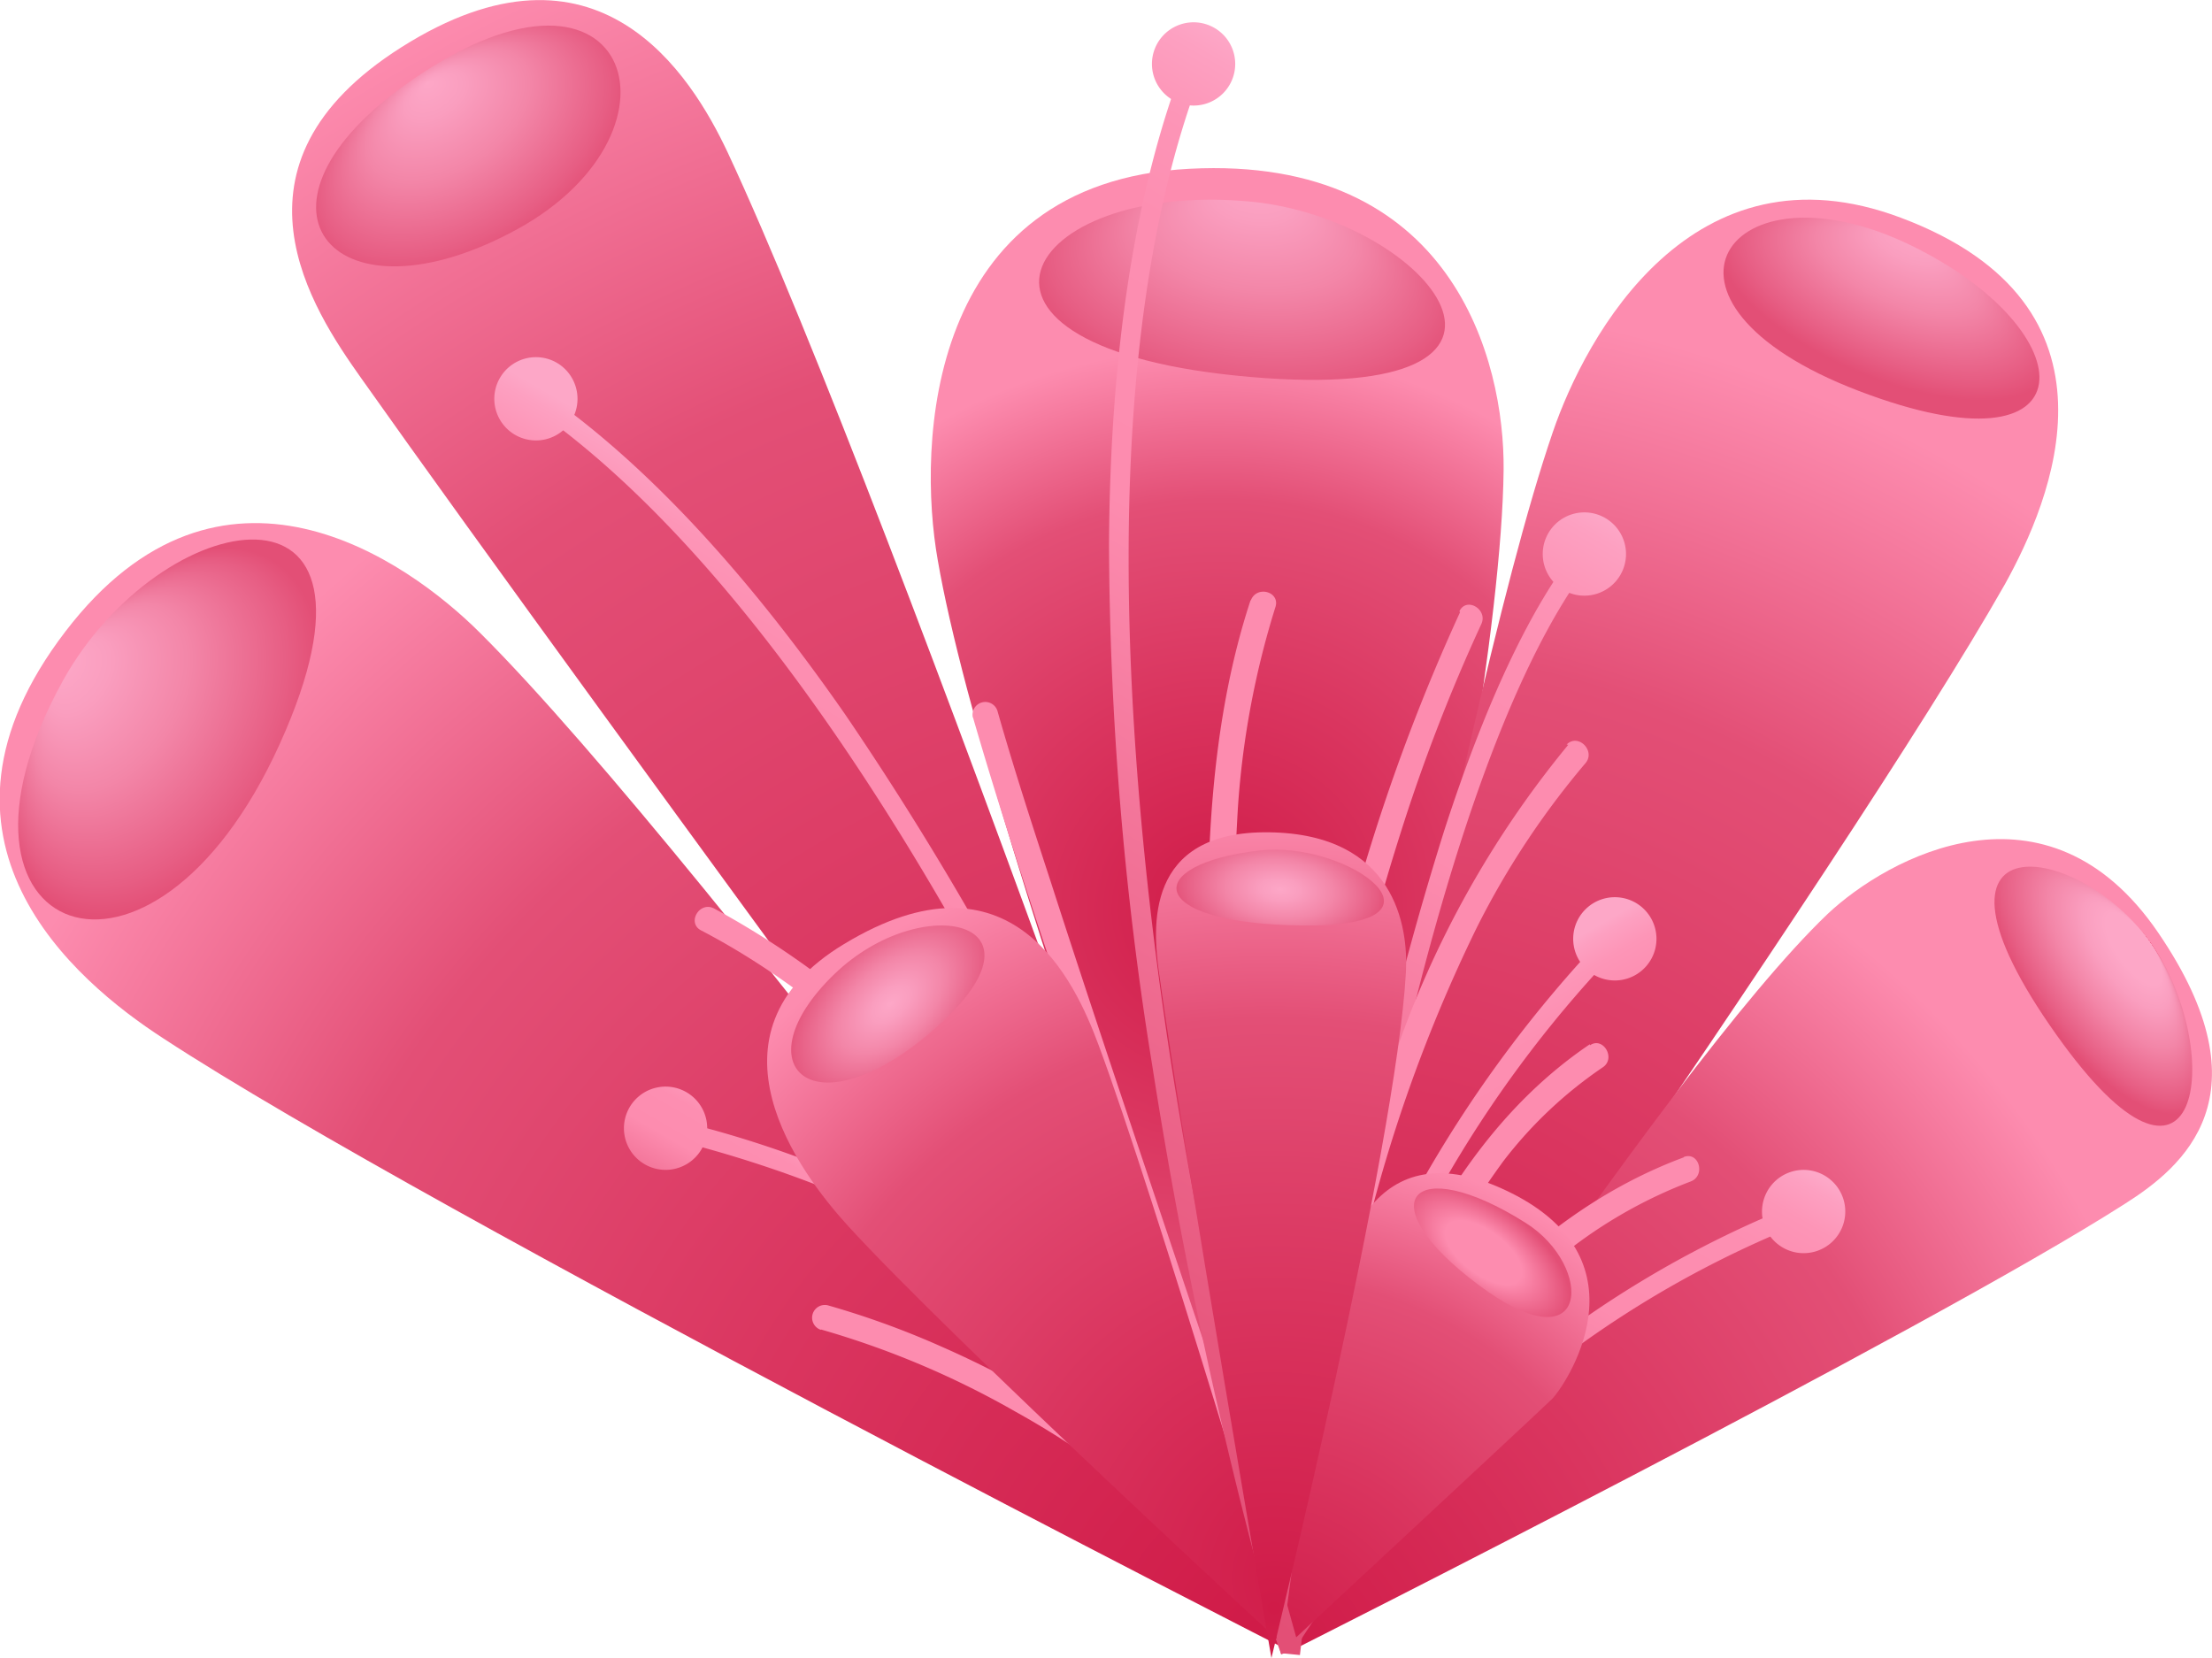 <svg xmlns="http://www.w3.org/2000/svg" xmlns:xlink="http://www.w3.org/1999/xlink" viewBox="0 0 117.94 88.41"><defs><style>.cls-1{fill:url(#radial-gradient);}.cls-2{fill:url(#radial-gradient-2);}.cls-3{fill:url(#radial-gradient-3);}.cls-4{fill:url(#radial-gradient-4);}.cls-5{fill:url(#radial-gradient-5);}.cls-6{fill:url(#linear-gradient);}.cls-7{fill:url(#linear-gradient-2);}.cls-8{fill:url(#linear-gradient-3);}.cls-9{fill:url(#linear-gradient-4);}.cls-10{fill:#fd8caf;}.cls-11{fill:url(#linear-gradient-5);}.cls-12{fill:url(#linear-gradient-6);}.cls-13{fill:url(#linear-gradient-7);}.cls-14{fill:url(#linear-gradient-8);}.cls-15{fill:url(#linear-gradient-9);}.cls-16{fill:url(#linear-gradient-10);}.cls-17{fill:url(#radial-gradient-6);}.cls-18{fill:url(#radial-gradient-7);}.cls-19{fill:url(#radial-gradient-8);}.cls-20{fill:url(#radial-gradient-9);}.cls-21{fill:url(#radial-gradient-10);}.cls-22{fill:url(#linear-gradient-11);}.cls-23{fill:url(#linear-gradient-12);}.cls-24{fill:url(#radial-gradient-11);}.cls-25{fill:url(#radial-gradient-12);}.cls-26{fill:url(#radial-gradient-13);}.cls-27{fill:url(#radial-gradient-14);}.cls-28{fill:url(#radial-gradient-15);}.cls-29{fill:url(#radial-gradient-16);}</style><radialGradient id="radial-gradient" cx="66.87" cy="86.99" r="74.44" gradientUnits="userSpaceOnUse"><stop offset="0" stop-color="#d01b48"/><stop offset="0.39" stop-color="#da355f"/><stop offset="0.73" stop-color="#e34f76"/><stop offset="1" stop-color="#fd8caf"/></radialGradient><radialGradient id="radial-gradient-2" cx="64.89" cy="48.5" r="29.98" xlink:href="#radial-gradient"/><radialGradient id="radial-gradient-3" cx="70.1" cy="85.14" r="69.46" xlink:href="#radial-gradient"/><radialGradient id="radial-gradient-4" cx="68.25" cy="86.76" r="96.82" xlink:href="#radial-gradient"/><radialGradient id="radial-gradient-5" cx="68.24" cy="88.25" r="48.92" xlink:href="#radial-gradient"/><linearGradient id="linear-gradient" x1="39.14" y1="71.37" x2="58.51" y2="37.83" gradientUnits="userSpaceOnUse"><stop offset="0.01" stop-color="#e34f76"/><stop offset="0.17" stop-color="#e7587e"/><stop offset="0.43" stop-color="#f17095"/><stop offset="0.67" stop-color="#fd8caf"/><stop offset="0.86" stop-color="#fd8eb1"/><stop offset="0.93" stop-color="#fd95b7"/><stop offset="0.98" stop-color="#fda0c1"/><stop offset="1" stop-color="#fda7c7"/></linearGradient><linearGradient id="linear-gradient-2" x1="9.52" y1="54.27" x2="28.88" y2="20.73" xlink:href="#linear-gradient"/><linearGradient id="linear-gradient-3" x1="61.77" y1="84.37" x2="92.34" y2="31.41" xlink:href="#linear-gradient"/><linearGradient id="linear-gradient-4" x1="55.07" y1="80.51" x2="85.65" y2="27.54" xlink:href="#linear-gradient"/><linearGradient id="linear-gradient-5" x1="73.89" y1="90.78" x2="91.8" y2="59.76" xlink:href="#linear-gradient"/><linearGradient id="linear-gradient-6" x1="79.26" y1="93.88" x2="97.17" y2="62.86" xlink:href="#linear-gradient"/><linearGradient id="linear-gradient-7" x1="50.23" y1="77.07" x2="55.41" y2="68.09" xlink:href="#linear-gradient"/><linearGradient id="linear-gradient-8" x1="31.84" y1="66.45" x2="37.03" y2="57.48" xlink:href="#linear-gradient"/><linearGradient id="linear-gradient-9" x1="83.54" y1="79.83" x2="70.75" y2="57.68" xlink:href="#linear-gradient"/><linearGradient id="linear-gradient-10" x1="98.33" y1="71.29" x2="85.54" y2="49.14" xlink:href="#linear-gradient"/><radialGradient id="radial-gradient-6" cx="311.53" cy="243.34" r="27.75" gradientTransform="translate(-254.94 -140.2) rotate(-2.66)" xlink:href="#radial-gradient"/><radialGradient id="radial-gradient-7" cx="714.51" cy="535.34" r="41.01" gradientTransform="matrix(0.99, -0.13, 0.13, 0.99, -707.29, -352.97)" xlink:href="#radial-gradient"/><radialGradient id="radial-gradient-8" cx="8.91" cy="38.9" fy="27.872" r="11.03" gradientTransform="matrix(0.55, -0.83, 0.52, 0.35, -16.35, 32.86)" gradientUnits="userSpaceOnUse"><stop offset="0.02" stop-color="#fda7c7"/><stop offset="0.2" stop-color="#fa9ebf"/><stop offset="0.5" stop-color="#f386a8"/><stop offset="0.87" stop-color="#e75e84"/><stop offset="0.99" stop-color="#e34f76"/></radialGradient><radialGradient id="radial-gradient-9" cx="24.97" cy="7.78" fy="0.932" r="9.86" gradientTransform="translate(1.56 17.58) rotate(-33.05) scale(1 0.59)" gradientUnits="userSpaceOnUse"><stop offset="0" stop-color="#fda7c7"/><stop offset="0.18" stop-color="#fa9ebf"/><stop offset="0.49" stop-color="#f386a8"/><stop offset="0.87" stop-color="#e75e84"/><stop offset="0.99" stop-color="#e34f76"/></radialGradient><radialGradient id="radial-gradient-10" cx="66.22" cy="15.45" fy="3.526" r="11.97" gradientTransform="translate(1.65 -1.1) rotate(7.78) scale(1 0.5)" xlink:href="#radial-gradient-9"/><linearGradient id="linear-gradient-11" x1="48.27" y1="76.63" x2="84.94" y2="13.12" xlink:href="#linear-gradient"/><linearGradient id="linear-gradient-12" x1="28.09" y1="64.98" x2="64.76" y2="1.46" xlink:href="#linear-gradient"/><radialGradient id="radial-gradient-11" cx="100.49" cy="15.98" fy="25.572" r="9.61" gradientTransform="translate(190.12 61.93) rotate(-156.72) scale(1 0.42)" gradientUnits="userSpaceOnUse"><stop offset="0" stop-color="#fda7c7"/><stop offset="0.19" stop-color="#fa9ebf"/><stop offset="0.49" stop-color="#f386a8"/><stop offset="0.87" stop-color="#e75e84"/><stop offset="1" stop-color="#e34f76"/></radialGradient><radialGradient id="radial-gradient-12" cx="112.04" cy="52.3" fy="43.589" r="8.73" gradientTransform="matrix(0.58, 0.81, -0.32, 0.23, 63.47, -50.72)" gradientUnits="userSpaceOnUse"><stop offset="0.26" stop-color="#fda7c7"/><stop offset="0.4" stop-color="#fa9ebf"/><stop offset="0.62" stop-color="#f386a8"/><stop offset="0.91" stop-color="#e75e84"/><stop offset="1" stop-color="#e34f76"/></radialGradient><radialGradient id="radial-gradient-13" cx="47.26" cy="53.45" fy="53.454" r="6.8" gradientTransform="matrix(-0.74, 0.67, -0.39, -0.43, 103.31, 44.84)" xlink:href="#radial-gradient-9"/><radialGradient id="radial-gradient-14" cx="79.58" cy="66.8" r="5.44" gradientTransform="matrix(0.8, 0.6, -0.29, 0.38, 34.81, -6.34)" gradientUnits="userSpaceOnUse"><stop offset="0.44" stop-color="#fd8caf"/><stop offset="0.99" stop-color="#e34f76"/></radialGradient><radialGradient id="radial-gradient-15" cx="404.99" cy="-271.03" r="47.24" gradientTransform="matrix(1, -0.05, 0.06, 0.91, -320.79, 352.64)" xlink:href="#radial-gradient"/><radialGradient id="radial-gradient-16" cx="68.26" cy="47.33" fy="47.325" r="5.87" gradientTransform="translate(2.33 15.94) rotate(4.66) scale(1 0.55)" xlink:href="#radial-gradient-9"/></defs><g id="Layer_2" data-name="Layer 2"><g id="Layer_1-2" data-name="Layer 1"><path class="cls-1" d="M68.79,88.05S23,64.73,8.71,55.37C4,52.32-5,44.75,3.49,33.67c8.29-10.84,18.21-3.82,22.12.09C37.9,46,68.79,88.05,68.79,88.05Z"/><path class="cls-2" d="M68.79,88.05S52.59,44.93,50,29.87C48.91,23.75,49.35,9.74,63.41,9S80.23,19.25,80.17,25.06C80,41.06,68.79,88.05,68.79,88.05Z"/><path class="cls-3" d="M68.79,88.05s8.6-49.26,14-65c1.76-5.16,7.45-15.62,18.56-11.44,12.5,4.69,8,15.12,5.55,19.54C98.45,46.06,68.79,88.05,68.79,88.05Z"/><path class="cls-4" d="M68.79,88.05S31.37,37.3,19.24,20.14C16.68,16.52,11.48,8.8,21.4,2.52,31.87-4.11,36.85,4,38.79,8.11,47.82,27.45,68.79,88.05,68.79,88.05Z"/><path class="cls-5" d="M68.79,88.05S88.65,57.13,97.45,48.73c3.19-3,11.69-7.69,17.62,1s1.31,12.5-1.76,14.45C102.67,71,68.79,88.05,68.79,88.05Z"/><path class="cls-6" d="M68.31,88.21A254,254,0,0,0,56.94,60.82c-6.5-13.36-16.77-31-28.74-39.21l.57-.83c5.38,3.67,10.86,9.5,16.29,17.31a168.75,168.75,0,0,1,12.8,22.3,257.88,257.88,0,0,1,11.42,27.5Z"/><path class="cls-7" d="M29.78,19.4a2.22,2.22,0,1,0,.66,3.07A2.23,2.23,0,0,0,29.78,19.4Z"/><path class="cls-8" d="M69.31,88.25l-1-.1c0-.12,1.22-11.41,3.76-24.24A174.42,174.42,0,0,1,77,44.3c2.22-6.86,4.64-12,7.18-15.16l.8.63c-4.45,5.59-8.56,17.46-11.9,34.33C70.53,76.89,69.33,88.14,69.31,88.25Z"/><path class="cls-9" d="M86.15,31A2.22,2.22,0,1,0,83,31.2,2.22,2.22,0,0,0,86.15,31Z"/><path class="cls-10" d="M43.77,70.89a46.88,46.88,0,0,1,10.35,4.37,47.11,47.11,0,0,1,9.55,7,29.13,29.13,0,0,1,4,4.66c.49.72,1.66,0,1.17-.68a35.87,35.87,0,0,0-8.16-8.29,52.33,52.33,0,0,0-10.47-6.14,45.54,45.54,0,0,0-6.08-2.21.68.68,0,0,0-.36,1.31Z"/><path class="cls-10" d="M37.38,49.61c5.49,2.86,10.2,7.17,14.38,11.68A82.83,82.83,0,0,1,63.69,77.68a45.41,45.41,0,0,1,3.91,9.06.68.68,0,0,0,1.31-.36,58.55,58.55,0,0,0-8.69-16.79A82.87,82.87,0,0,0,46.38,54.22a45.75,45.75,0,0,0-8.31-5.78c-.78-.4-1.46.77-.69,1.17Z"/><path class="cls-10" d="M51.88,38.26c1.77,6.11,3.82,12.14,5.83,18.17,2.35,7,4.73,14,7,21.08,1,3.07,2,6.14,2.87,9.23a.68.68,0,0,0,1.31-.36c-1.76-6.11-3.81-12.14-5.83-18.17-2.34-7-4.72-14-7-21.08-1-3.07-2-6.13-2.88-9.23a.68.68,0,0,0-1.31.36Z"/><path class="cls-10" d="M66.68,32c-2.16,6.56-2.4,13.72-2.25,20.57.16,7.62,1,15.21,1.85,22.77.44,3.73.91,7.46,1.3,11.2.09.86,1.45.87,1.36,0-.73-7-1.69-13.92-2.35-20.89A132.74,132.74,0,0,1,66,43.12a46,46,0,0,1,2-10.74c.28-.83-1-1.19-1.31-.36Z"/><path class="cls-10" d="M77.85,32.64A103.56,103.56,0,0,0,71,52.85a131.84,131.84,0,0,0-3.2,21.73q-.39,6-.2,12a.68.68,0,0,0,1.36,0A127.72,127.72,0,0,1,70,65.42a121.41,121.41,0,0,1,4.72-21.14,94.09,94.09,0,0,1,4.26-11c.37-.79-.8-1.48-1.17-.68Z"/><path class="cls-10" d="M83.62,39.71a53,53,0,0,0-9.28,16.64,121.63,121.63,0,0,0-5,19.27c-.65,3.58-1.22,7.17-1.79,10.76-.13.85,1.18,1.22,1.31.36,1-6.37,2-12.75,3.51-19a81.09,81.09,0,0,1,6.39-18.32,44.1,44.1,0,0,1,5.77-8.72c.57-.66-.39-1.62-1-1Z"/><path class="cls-10" d="M84.77,55.68C76.9,61,73.53,70.47,70.42,79c-.91,2.48-1.81,5-2.82,7.4-.33.81,1,1.16,1.31.36,1.75-4.23,3.18-8.59,4.86-12.85a48.34,48.34,0,0,1,6.39-12,22.77,22.77,0,0,1,5.3-5c.72-.49,0-1.66-.69-1.17Z"/><path class="cls-10" d="M89.78,61.71c-8.39,3.12-14.13,10.41-18.52,17.9C70,81.77,68.81,84,67.67,86.22c-.39.77.78,1.46,1.17.68,3.83-7.48,8.2-15.36,15.09-20.47A25.2,25.2,0,0,1,90.14,63c.81-.3.46-1.61-.36-1.31Z"/><path class="cls-11" d="M69,88l-.88-.51a58,58,0,0,1,7.15-9.16A56,56,0,0,1,96.09,64.09l.35,1A55,55,0,0,0,76,79,57.24,57.24,0,0,0,69,88Z"/><path class="cls-12" d="M96.89,66.7a2.22,2.22,0,1,0-2.82-1.37A2.22,2.22,0,0,0,96.89,66.7Z"/><path class="cls-13" d="M68.16,87.42a27.67,27.67,0,0,0-5.45-10.74c-4.16-5.31-12.3-12.4-27.45-16.07l.24-1A58.65,58.65,0,0,1,53.37,67a40.68,40.68,0,0,1,10.18,9.14C68.18,82,69.12,87,69.16,87.24Z"/><path class="cls-14" d="M36,58a2.22,2.22,0,1,0,1.65,2.66A2.22,2.22,0,0,0,36,58Z"/><path class="cls-15" d="M68.29,88.06A45.22,45.22,0,0,1,70.4,75.75a61.66,61.66,0,0,1,5.18-12.33A66.82,66.82,0,0,1,85.79,49.64l.74.71A63.3,63.3,0,0,0,71.38,76,46,46,0,0,0,69.3,88.05Z"/><path class="cls-16" d="M87.67,51.63a2.22,2.22,0,1,0-3.14,0A2.22,2.22,0,0,0,87.67,51.63Z"/><path class="cls-17" d="M68.31,88.05s1.75-13.51,2.54-18c.51-2.86,2.17-10.18,9.68-6.46s2.82,10.42,2.23,11C81.05,76.22,68.31,88.05,68.31,88.05Z"/><path class="cls-18" d="M68.79,88.05S50.7,71.39,45.19,65.34c-2.53-2.78-8.13-10.21-.19-15,8.93-5.41,12.3,1.95,13.57,5.37C61.53,63.64,68.79,88.05,68.79,88.05Z"/><path class="cls-19" d="M3.33,36.34c5.19-9.43,18.46-11.86,11.59,3.32S-4.19,50,3.33,36.34Z"/><path class="cls-20" d="M21.43,4.65c12.08-8.79,15.84,2.26,6.15,7.57S12.43,11.2,21.43,4.65Z"/><path class="cls-21" d="M66.67,10.75c9.51.9,17.58,10.86,0,9.35S54.44,9.59,66.67,10.75Z"/><path class="cls-22" d="M68.31,88.2a264.09,264.09,0,0,1-6.88-31.42A177,177,0,0,1,59.13,29c.06-10.37,1.43-19.06,4.07-25.83l1,.37C58.26,18.57,60,40.7,62.43,56.61A262.77,262.77,0,0,0,69.28,87.9Z"/><path class="cls-23" d="M65.69,4.26a2.22,2.22,0,1,0-2.9,1.2A2.22,2.22,0,0,0,65.69,4.26Z"/><path class="cls-24" d="M101.88,13.08c9.41,4.57,9.73,12.54-2.76,7.77S92.17,8.36,101.88,13.08Z"/><path class="cls-25" d="M115,50.77c3.65,5.83,2.14,15.31-5.71,3.9S111.35,44.9,115,50.77Z"/><path class="cls-26" d="M44.5,51.93c4.65-4.48,11.92-2.88,5.39,2.88S39.42,56.82,44.5,51.93Z"/><path class="cls-27" d="M81.35,65.21C85,67.5,84.84,73,78.84,68.52S75.3,61.39,81.35,65.21Z"/><path class="cls-28" d="M67.79,88.41s-4.74-27.41-6-36.58c-.31-2.29-.81-7.54,5.88-7.45s7.43,5,7.29,7.48C74.45,61.14,67.79,88.41,67.79,88.41Z"/><path class="cls-29" d="M67.16,45.35c4.8-.55,10.89,4.08,2.35,4S60.85,46.07,67.16,45.35Z"/></g></g></svg>